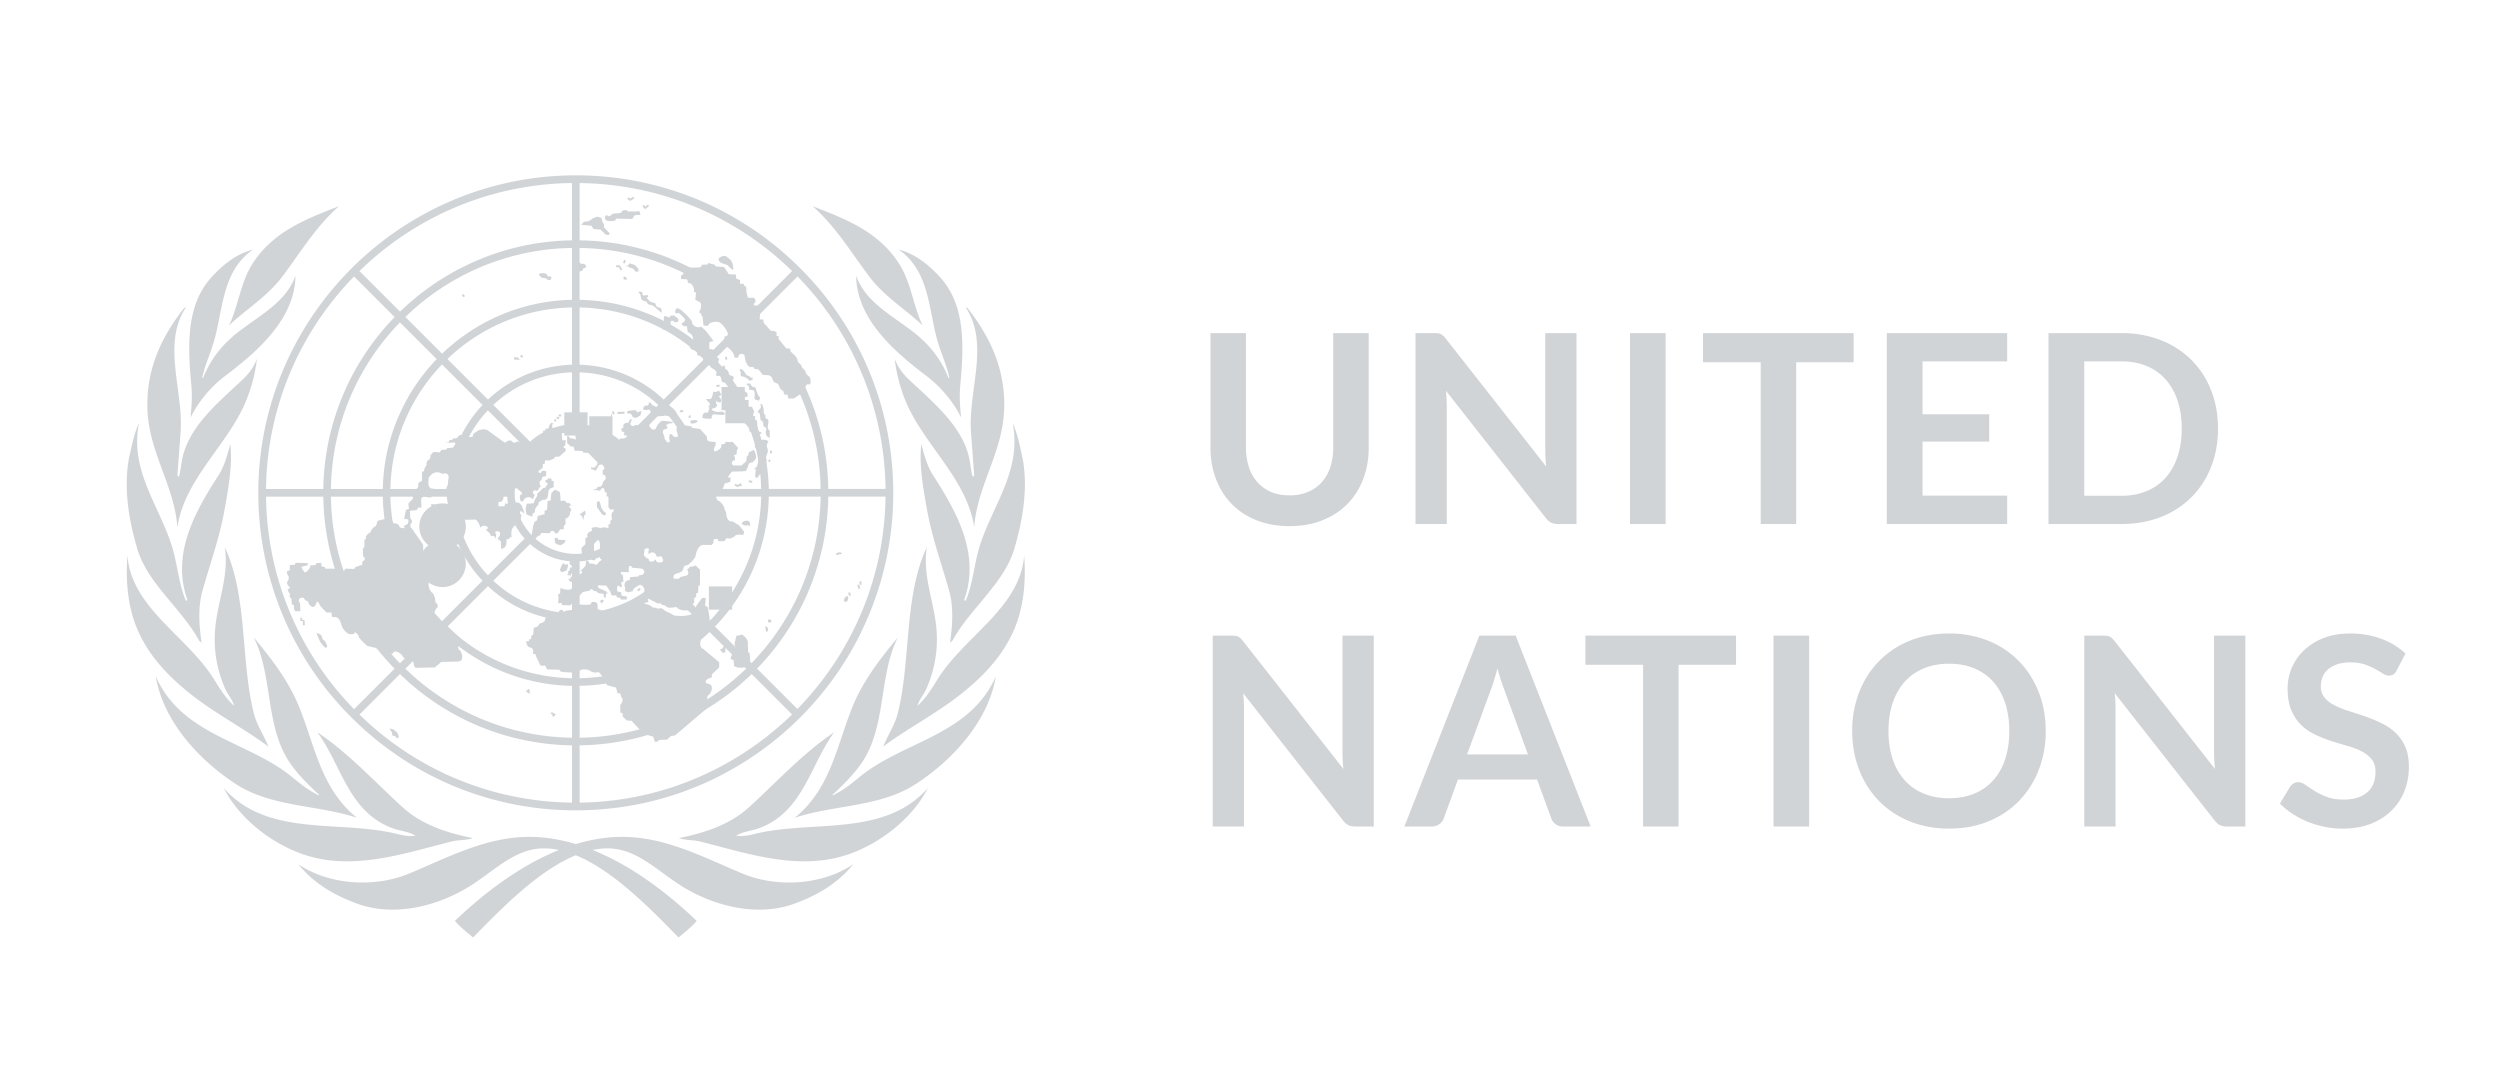 <svg xmlns="http://www.w3.org/2000/svg" width="120" height="52" fill="none" viewBox="0 0 120 52">
    <path fill="#D1D4D7" d="M61.897 25.254c.587 0 1.116-.094 1.584-.282.47-.188.869-.45 1.198-.786.33-.336.582-.735.757-1.198.176-.462.263-.966.263-1.511v-5.488h-1.704v5.488c0 .35-.048.667-.143.95a2.02 2.02 0 0 1-.412.723c-.18.198-.399.353-.659.463-.26.11-.554.164-.884.164-.33 0-.624-.055-.884-.165a1.794 1.794 0 0 1-.655-.465 2.08 2.08 0 0 1-.41-.726 2.976 2.976 0 0 1-.142-.95v-5.482h-1.704v5.488c0 .545.087 1.049.263 1.511.175.463.426.862.754 1.198.327.336.725.598 1.194.786.469.188.997.282 1.584.282zm7.548-.102v-5.627a7.766 7.766 0 0 0-.038-.766l4.79 6.102c.085.11.171.186.26.228.089.042.2.063.336.063h.88V15.99h-1.501v5.57c0 .123.003.255.01.396.006.142.017.287.034.435l-4.81-6.128a1.317 1.317 0 0 0-.126-.143.457.457 0 0 0-.118-.082.444.444 0 0 0-.136-.038 1.564 1.564 0 0 0-.19-.01h-.893v9.163h1.502zm10.506 0V15.99H78.24v9.163h1.711zm6.267 0V17.39h2.757v-1.4h-7.23v1.4h2.768v7.762h1.705zm10.126 0V23.79h-4.061v-2.592h3.2v-1.312h-3.2v-2.54h4.061v-1.357h-5.779v9.163h5.78zm5.482 0c.693 0 1.324-.112 1.894-.335a4.214 4.214 0 0 0 1.464-.945 4.23 4.23 0 0 0 .944-1.45 4.953 4.953 0 0 0 .336-1.851c0-.672-.112-1.289-.336-1.85a4.197 4.197 0 0 0-.944-1.448 4.274 4.274 0 0 0-1.464-.945 5.096 5.096 0 0 0-1.894-.339h-3.498v9.163h3.498zm0-1.356h-1.781v-6.45h1.781c.448 0 .85.073 1.207.221.357.148.66.36.909.637s.442.615.577 1.014c.135.4.203.85.203 1.353 0 .502-.068.953-.203 1.353-.135.399-.328.737-.577 1.014a2.483 2.483 0 0 1-.909.637 3.128 3.128 0 0 1-1.207.221zM59.711 39.672v-5.627a7.766 7.766 0 0 0-.038-.767l4.79 6.102c.085.11.172.186.26.229.09.042.201.063.336.063h.881v-9.163h-1.502v5.57c0 .123.004.255.01.396.006.142.018.286.035.434l-4.81-6.128a1.328 1.328 0 0 0-.127-.142.458.458 0 0 0-.117-.082.444.444 0 0 0-.136-.038 1.564 1.564 0 0 0-.19-.01h-.894v9.163h1.502zm9.024 0a.6.6 0 0 0 .564-.386l.684-1.87h3.796l.684 1.87a.576.576 0 0 0 .57.386h1.319l-3.6-9.163H71.01l-3.6 9.163h1.325zm4.607-3.46H70.42l1.116-3.035c.055-.14.11-.302.168-.488.057-.186.115-.387.174-.602a11.773 11.773 0 0 0 .348 1.077l1.116 3.048zm7.23 3.46v-7.763h2.757v-1.4h-7.23v1.4h2.768v7.763h1.705zm6.267 0v-9.163h-1.71v9.163h1.71zm6.717.101c.693 0 1.325-.117 1.895-.351a4.276 4.276 0 0 0 1.464-.98c.405-.418.72-.913.944-1.485a5.079 5.079 0 0 0 .336-1.867c0-.671-.112-1.293-.336-1.866a4.386 4.386 0 0 0-.944-1.482 4.338 4.338 0 0 0-1.464-.98 4.9 4.9 0 0 0-1.895-.354c-.693 0-1.325.117-1.898.351a4.302 4.302 0 0 0-1.47.98 4.397 4.397 0 0 0-.947 1.485 5.079 5.079 0 0 0-.336 1.867c0 .671.112 1.293.336 1.866.224.572.54 1.067.947 1.486.408.418.898.744 1.47.979a4.961 4.961 0 0 0 1.898.351zm0-1.457c-.448 0-.851-.074-1.21-.222a2.508 2.508 0 0 1-.916-.637 2.84 2.84 0 0 1-.58-1.014c-.135-.399-.202-.85-.202-1.352 0-.503.067-.954.202-1.353.136-.4.329-.739.58-1.017.251-.28.557-.493.916-.64.359-.148.762-.222 1.21-.222.448 0 .85.074 1.207.221.357.148.66.362.91.64.249.28.44.618.573 1.018.133.399.2.85.2 1.352 0 .503-.067.954-.2 1.353a2.83 2.83 0 0 1-.573 1.014c-.25.277-.553.49-.91.637-.357.148-.759.222-1.207.222zm7.991 1.356v-5.627a7.93 7.93 0 0 0-.038-.767l4.791 6.102c.084.11.171.186.259.229a.784.784 0 0 0 .336.063h.881v-9.163h-1.502v5.57a8.02 8.02 0 0 0 .045.83l-4.81-6.128a1.383 1.383 0 0 0-.127-.142.458.458 0 0 0-.117-.082.448.448 0 0 0-.136-.038 1.565 1.565 0 0 0-.19-.01h-.894v9.163h1.502zm10.899.101c.507 0 .957-.077 1.35-.23.393-.155.726-.366.998-.635.273-.268.48-.583.621-.944.142-.361.212-.749.212-1.163 0-.38-.06-.703-.18-.97a2.072 2.072 0 0 0-.479-.674 2.672 2.672 0 0 0-.678-.456 7.448 7.448 0 0 0-.776-.317 34.17 34.17 0 0 0-.776-.257 4.397 4.397 0 0 1-.678-.272 1.513 1.513 0 0 1-.479-.368.812.812 0 0 1-.18-.538c0-.17.029-.325.088-.466a.954.954 0 0 1 .27-.364c.12-.102.268-.181.443-.238.176-.057.382-.086.618-.086.262 0 .489.033.681.099.193.065.361.138.504.218.144.08.268.153.374.219a.558.558 0 0 0 .285.098.406.406 0 0 0 .219-.057.467.467 0 0 0 .161-.197l.419-.804a3.378 3.378 0 0 0-1.166-.71 4.281 4.281 0 0 0-1.496-.253c-.477 0-.902.073-1.274.221a2.89 2.89 0 0 0-.941.59 2.52 2.52 0 0 0-.782 1.818c0 .419.06.77.18 1.055.121.286.28.523.479.713.198.19.424.345.678.463.253.118.511.22.773.304.262.085.52.163.773.235.254.071.48.159.678.262.199.104.358.232.479.384.12.152.18.348.18.59 0 .43-.133.76-.399.991-.266.23-.642.345-1.128.345-.317 0-.588-.043-.814-.13a3.344 3.344 0 0 1-.59-.288 11.185 11.185 0 0 1-.434-.288.602.602 0 0 0-.342-.13c-.08 0-.153.02-.219.06a.627.627 0 0 0-.167.149l-.495.817c.178.182.379.347.605.495.226.148.469.274.729.38.26.105.531.187.814.244.284.057.571.085.862.085zM33.443 44.204c-.25.285-.572.55-.876.796-1.963-2.03-4.268-4.278-6.459-4.278-1.358 0-2.337 1.034-3.478 1.764-1.584 1.012-3.757 1.582-5.619.84-1.001-.381-1.972-.941-2.697-1.851 1.466 1.01 3.66 1.146 5.315.46 1.828-.759 3.69-1.766 5.774-1.766 3.072 0 5.992 2.078 8.04 4.035zm-22.706-6.382c2.034 2.316 5.351 1.57 8.067 2.149.378.08.733.206 1.138.144-.322-.205-.75-.228-1.123-.369-2.107-.793-2.435-3.048-3.588-4.6 1.472.98 2.692 2.32 4.07 3.58.958.876 2.152 1.25 3.39 1.503-.297.109-.686.083-1.007.162-2.225.552-4.69 1.423-7.058.642-1.527-.504-3.117-1.698-3.889-3.21zm-3.26-5.359c1.268 2.873 4.456 3.098 6.575 4.86.404.335.803.643 1.246.85l.023-.023c-.49-.443-1.019-.97-1.398-1.52-1.211-1.76-.808-4.166-1.742-6.033.849 1.016 1.645 2.063 2.133 3.226.787 1.872 1.054 4.008 2.817 5.43-1.908-.63-4.11-.504-5.829-1.63-1.807-1.183-3.481-3.05-3.825-5.16zm-1.36-5.811c.184 2.53 2.878 3.883 4.163 5.963.275.444.557.903.955 1.262-.062-.27-.283-.509-.405-.773a5.804 5.804 0 0 1-.496-2.988c.125-1.292.664-2.492.457-3.851 1.107 2.39.75 5.378 1.39 7.962.142.572.49 1.072.704 1.614-1.088-.828-2.513-1.563-3.708-2.504-1.155-.91-2.157-1.977-2.678-3.366-.376-1-.473-2.194-.381-3.32zm.076-4.663c.13-.565.23-1.15.475-1.668-.465 2.388 1.123 4.112 1.665 6.178.205.778.275 1.605.59 2.331.029.016.054-.014.072-.038-.783-2.198.365-4.23 1.484-5.962.294-.456.436-.986.573-1.522.121.995-.09 2.147-.275 3.174-.236 1.322-.688 2.56-1.047 3.836-.237.797-.175 1.696-.053 2.531l-.114-.09c-.833-1.539-2.477-2.74-2.974-4.419-.396-1.341-.67-2.891-.396-4.351zm.879-2.568c0-1.807.703-3.28 1.758-4.626.03-.015.053-.046.092-.039-1.161 1.767-.104 3.998-.253 6.002l-.154 2.057c.023.015.023.076.077.053.069-.23.09-.473.13-.71.28-1.658 1.735-2.813 2.97-3.983.292-.277.506-.605.644-.957a7.675 7.675 0 0 1-.704 2.424c-.95 1.924-2.786 3.477-3.117 5.664-.16-2.096-1.443-3.654-1.443-5.885zm3.061-6.094c.585-.648 1.24-1.152 2.019-1.352-1.514 1.04-1.432 2.9-1.895 4.456-.17.568-.418 1.101-.55 1.689l.038.03a4.995 4.995 0 0 1 1.246-1.834c1.065-1.004 2.665-1.612 3.192-3.081-.024 2.041-1.764 3.593-3.354 4.794a5.79 5.79 0 0 0-1.688 2.02c.062-.565.09-1.034.04-1.585-.164-1.783-.27-3.782.953-5.137zm6.143-3.432c-1.123.985-1.872 2.254-2.735 3.394-.718.949-1.703 1.536-2.55 2.332.458-.948.542-2.035 1.123-2.953.992-1.568 2.633-2.177 4.162-2.773z"/>
    <path fill="#D1D4D7" d="M21.834 44.204c.25.285.571.55.875.796 1.964-2.03 4.269-4.278 6.46-4.278 1.358 0 2.337 1.034 3.478 1.764 1.584 1.012 3.757 1.582 5.619.84 1.001-.381 1.971-.941 2.697-1.851-1.466 1.01-3.66 1.146-5.315.46-1.829-.759-3.69-1.766-5.774-1.766-3.072 0-5.992 2.078-8.04 4.035zm22.706-6.382c-2.034 2.316-5.352 1.57-8.067 2.149-.378.08-.733.206-1.139.144.323-.205.751-.228 1.124-.369 2.107-.793 2.435-3.048 3.588-4.6-1.472.98-2.693 2.32-4.07 3.58-.958.876-2.152 1.25-3.39 1.503.297.109.686.083 1.007.162 2.224.552 4.69 1.423 7.058.642 1.527-.504 3.117-1.698 3.889-3.21zm3.26-5.359c-1.269 2.873-4.456 3.098-6.576 4.86-.403.335-.802.643-1.245.85l-.023-.023c.49-.443 1.018-.97 1.397-1.52 1.212-1.76.809-4.166 1.743-6.033-.849 1.016-1.645 2.063-2.133 3.226-.787 1.872-1.054 4.008-2.818 5.43 1.91-.63 4.111-.504 5.83-1.63 1.806-1.183 3.48-3.05 3.825-5.16zm1.36-5.811c-.184 2.53-2.879 3.883-4.163 5.963-.275.444-.557.903-.956 1.262.063-.27.284-.509.406-.773a5.804 5.804 0 0 0 .496-2.988c-.125-1.292-.664-2.492-.457-3.851-1.108 2.39-.75 5.378-1.39 7.962-.142.572-.49 1.072-.705 1.614 1.088-.828 2.514-1.563 3.709-2.504 1.154-.91 2.157-1.977 2.678-3.366.376-1 .473-2.194.381-3.32zm-.076-4.663c-.13-.565-.23-1.15-.475-1.668.465 2.388-1.123 4.112-1.666 6.178-.204.778-.274 1.605-.588 2.331-.03.016-.055-.014-.073-.038.783-2.198-.366-4.23-1.484-5.962-.295-.456-.436-.986-.574-1.522-.12.995.091 2.147.275 3.174.237 1.322.69 2.56 1.048 3.836.237.797.174 1.696.053 2.531l.114-.09c.833-1.539 2.477-2.74 2.973-4.419.397-1.341.672-2.891.397-4.351zm-.879-2.568c0-1.807-.703-3.28-1.758-4.626-.031-.015-.053-.046-.092-.039 1.161 1.767.104 3.998.253 6.002l.153 2.057c-.022.015-.022.076-.076.053-.069-.23-.09-.473-.13-.71-.28-1.658-1.736-2.813-2.97-3.983a2.637 2.637 0 0 1-.644-.957c.103.826.333 1.673.704 2.424.95 1.924 2.786 3.477 3.116 5.664.16-2.096 1.444-3.654 1.444-5.885zm-3.062-6.094c-.584-.648-1.239-1.152-2.018-1.352 1.514 1.04 1.431 2.9 1.895 4.456.17.568.418 1.101.55 1.689l-.038.03a4.996 4.996 0 0 0-1.246-1.834c-1.065-1.004-2.665-1.612-3.192-3.081.024 2.041 1.764 3.593 3.354 4.794.712.538 1.318 1.261 1.688 2.02-.062-.565-.09-1.034-.04-1.585.164-1.783.27-3.782-.953-5.137zm-6.142-3.432c1.123.985 1.872 2.254 2.735 3.394.718.949 1.702 1.536 2.55 2.332-.458-.948-.542-2.035-1.123-2.953-.993-1.568-2.633-2.177-4.162-2.773zM41.356 30.3l-.331-.18a14.932 14.932 0 0 1-2.75 3.912l-1.937-1.938a12.125 12.125 0 0 0 2.279-3.29l-.33-.18a11.795 11.795 0 0 1-2.213 3.206l-1.755-1.755a9.255 9.255 0 0 0 1.783-2.644l-.328-.179a8.928 8.928 0 0 1-1.718 2.56l-1.94-1.94a6.13 6.13 0 0 0 1.24-1.942l-.329-.178a5.797 5.797 0 0 1-1.173 1.859l-1.76-1.761c.501-.56.792-1.262.833-2.013h2.493a5.747 5.747 0 0 1-.392 1.915l.327.178c.263-.66.41-1.365.432-2.093h2.748a8.843 8.843 0 0 1-.76 3.415l.327.179c.5-1.12.776-2.335.8-3.594h2.488a11.678 11.678 0 0 1-1.104 4.787l.33.18a12.072 12.072 0 0 0 1.141-4.967h2.748a14.776 14.776 0 0 1-1.48 6.283l.331.18a15.179 15.179 0 0 0 1.521-6.646 15.21 15.21 0 0 0-1.106-5.716l-.34.147a14.84 14.84 0 0 1 1.075 5.385h-2.748a12.1 12.1 0 0 0-.854-4.3l-.338.146c.518 1.307.802 2.708.824 4.154h-2.488a9.251 9.251 0 0 0-.624-3.171l-.338.145c.37.955.574 1.975.595 3.026h-2.748a6.145 6.145 0 0 0-.372-1.94l-.338.144c.207.57.324 1.174.343 1.796h-2.493a3.267 3.267 0 0 0-.833-2.013l1.762-1.762a5.748 5.748 0 0 1 1.22 1.98l.339-.145a6.124 6.124 0 0 0-1.3-2.095l1.944-1.943a8.855 8.855 0 0 1 1.881 2.952l.338-.145a9.229 9.229 0 0 0-1.96-3.067l1.76-1.76a11.713 11.713 0 0 1 2.488 3.844l.338-.145a12.087 12.087 0 0 0-2.566-3.958l1.943-1.943a14.825 14.825 0 0 1 3.15 4.815l.34-.146a15.203 15.203 0 0 0-3.358-5.061 15.203 15.203 0 0 0-5.082-3.366l-.135.345a14.83 14.83 0 0 1 4.825 3.154l-1.943 1.943a12.1 12.1 0 0 0-3.886-2.536l-.134.342a11.723 11.723 0 0 1 3.76 2.456l-1.759 1.76a9.24 9.24 0 0 0-2.91-1.9l-.135.342a8.875 8.875 0 0 1 2.786 1.817l-1.943 1.943a6.139 6.139 0 0 0-1.847-1.201l-.134.342c.629.264 1.21.64 1.721 1.119l-1.763 1.763a3.267 3.267 0 0 0-2.012-.834v-2.493c.716.023 1.41.175 2.054.445l.134-.342a6.137 6.137 0 0 0-2.189-.47v-2.748a8.875 8.875 0 0 1 3.193.66l.135-.342a9.242 9.242 0 0 0-3.328-.685v-2.49c1.476.023 2.906.318 4.237.857l.134-.342a12.093 12.093 0 0 0-4.37-.881V8.787c1.87.023 3.686.392 5.374 1.072l.136-.345a15.215 15.215 0 0 0-5.694-1.098c-2.45 0-4.765.585-6.818 1.616l.168.32a14.795 14.795 0 0 1 6.466-1.565v2.749c-1.861.027-3.62.48-5.189 1.258l.167.32a11.693 11.693 0 0 1 5.022-1.212v2.489a9.205 9.205 0 0 0-3.866.932l.168.321a8.857 8.857 0 0 1 3.698-.886v2.748a6.115 6.115 0 0 0-2.422.577l.169.323a5.757 5.757 0 0 1 2.253-.533v2.493c-.386.021-.755.11-1.095.253l.168.322a2.924 2.924 0 0 1 1.111-.217c.783 0 1.519.305 2.073.858.553.554.858 1.29.858 2.073a2.935 2.935 0 0 1-2.931 2.932c-.783 0-1.52-.305-2.073-.859a2.913 2.913 0 0 1-.859-2.073c0-.783.305-1.52.859-2.073.28-.28.607-.495.962-.64l-.168-.323c-.338.143-.647.34-.917.581l-1.763-1.763a5.774 5.774 0 0 1 1.522-1.032l-.17-.322c-.594.28-1.137.65-1.61 1.096l-1.945-1.945a8.903 8.903 0 0 1 2.28-1.59l-.168-.321a9.309 9.309 0 0 0-2.368 1.654l-1.763-1.762a11.754 11.754 0 0 1 2.975-2.101l-.167-.32a12.178 12.178 0 0 0-3.064 2.165l-1.947-1.947a14.885 14.885 0 0 1 3.733-2.66l-.167-.32a15.338 15.338 0 0 0-6.854 6.9l.32.172a14.885 14.885 0 0 1 2.709-3.832l1.947 1.947a12.162 12.162 0 0 0-2.232 3.195l.318.172a11.76 11.76 0 0 1 2.17-3.111l1.762 1.762a9.299 9.299 0 0 0-1.734 2.537l.319.172a8.881 8.881 0 0 1 1.672-2.452l1.945 1.945a6.169 6.169 0 0 0-1.19 1.819l.321.174a5.766 5.766 0 0 1 1.126-1.736l1.764 1.764a3.282 3.282 0 0 0-.835 2.011h-2.493c.022-.71.172-1.4.438-2.04l-.321-.173c-.29.683-.46 1.43-.484 2.213H18.74a8.856 8.856 0 0 1 .805-3.525l-.319-.172a9.204 9.204 0 0 0-.852 3.697h-2.49c.027-1.718.421-3.376 1.144-4.885l-.318-.172a12.042 12.042 0 0 0-1.192 5.057H12.77a14.794 14.794 0 0 1 1.515-6.367l-.319-.172a15.145 15.145 0 0 0-1.568 6.723c0 1.476.211 2.918.614 4.295l.36-.09a14.917 14.917 0 0 1-.602-4.021h2.748c.017 1.15.194 2.276.52 3.35l.356-.09a11.78 11.78 0 0 1-.51-3.26h2.49c.017.912.168 1.803.439 2.65l.357-.09a8.91 8.91 0 0 1-.43-2.56h2.748c.02.652.14 1.288.354 1.887l.357-.09a5.788 5.788 0 0 1-.344-1.797h2.493c.041.75.332 1.453.834 2.013l-1.763 1.762a5.762 5.762 0 0 1-1.22-1.978l-.357.09c.282.791.726 1.521 1.317 2.148l-1.942 1.943A8.857 8.857 0 0 1 19.17 26.4l-.357.09a9.21 9.21 0 0 0 2.145 3.587l-1.76 1.76a11.687 11.687 0 0 1-2.803-4.738l-.357.09a12.054 12.054 0 0 0 2.9 4.907l-1.942 1.943a14.784 14.784 0 0 1-3.623-6.179l-.36.09a15.153 15.153 0 0 0 3.85 6.481 15.251 15.251 0 0 0 4.204 2.982l.182-.324a14.87 14.87 0 0 1-3.994-2.79l1.943-1.943c1.01.98 2.161 1.761 3.406 2.33l.182-.32a11.757 11.757 0 0 1-3.328-2.27l1.76-1.76a9.24 9.24 0 0 0 2.796 1.852l.181-.321a8.876 8.876 0 0 1-2.717-1.789l1.943-1.943a6.122 6.122 0 0 0 2.139 1.315l.184-.325a5.76 5.76 0 0 1-2.064-1.25l1.763-1.762c.56.502 1.262.793 2.013.834v2.493a5.785 5.785 0 0 1-1.712-.315l-.184.325c.602.216 1.24.337 1.896.357v2.747a8.869 8.869 0 0 1-3.26-.686l-.181.321c1.076.458 2.24.71 3.44.733v2.488a11.711 11.711 0 0 1-4.669-1.043l-.18.321a12.08 12.08 0 0 0 4.85 1.09v2.747a14.808 14.808 0 0 1-6.206-1.435l-.183.324a15.18 15.18 0 0 0 6.572 1.482c2.426 0 4.764-.566 6.867-1.63l-.173-.338a14.772 14.772 0 0 1-6.51 1.597v-2.748a12.056 12.056 0 0 0 5.253-1.283l-.171-.333a11.672 11.672 0 0 1-5.082 1.249V32.92a9.211 9.211 0 0 0 3.944-.965l-.17-.331a8.839 8.839 0 0 1-3.774.93v-2.748a6.118 6.118 0 0 0 2.516-.62l-.17-.329a5.753 5.753 0 0 1-2.346.581v-2.492a3.267 3.267 0 0 0 2.013-.834l1.76 1.76a5.814 5.814 0 0 1-1.426.985l.169.33a6.158 6.158 0 0 0 1.519-1.053l1.94 1.94a8.923 8.923 0 0 1-2.201 1.55l.17.33a9.273 9.273 0 0 0 2.293-1.617l1.756 1.755a11.788 11.788 0 0 1-2.911 2.068l.171.333a12.122 12.122 0 0 0 3.004-2.137l1.938 1.938a14.932 14.932 0 0 1-3.685 2.633l.173.337a15.271 15.271 0 0 0 3.91-2.832 15.253 15.253 0 0 0 2.942-4.129l-.002-.003z"/>
    <path fill="#D1D4D7" d="M28.526 20.127l-.106.004.005.11.107-.005-.006-.109z"/>
    <path fill="#D1D4D7" d="M29.4 19.98h-1.117v1.116H29.4V19.98zM28.063 19.95l.107.017.013-.096-.107-.015-.014.094zM27.973 19.916l-.108-.015.013-.093.108.015-.013.093z"/>
    <path fill="#D1D4D7" d="M28.203 19.792h-1.117v1.117h1.117v-1.117zM26.816 19.982l.108.015.013-.095-.108-.016-.013.096zM26.828 20.12l-.123-.03.022-.091.124.03-.023.091zM26.61 20.235l-.016-.093.091-.015.016.094-.092.014zM14.541 29.807v.203h.093l-.016-.234-.123-.047v-.078h-.077v.156h.123zM15.188 30.37l.23.108.077.218.108.079.108.234-.062.109-.169-.156-.123-.172-.062-.14-.107-.28zM19.075 35.175l.078.203-.108.062-.062-.093-.153-.047-.015-.14-.124-.188.185.031.2.172z"/>
    <path fill="#D1D4D7" d="M27.162 21.134h-.169l-.03-.344.091-.062v-.172h-.538l-.015-.171.077-.047-.123-.047-.092.125-.03.14-.155.031v.078h-.107v.203l-.43.359-.861-.031c-.062.14-.216-.016-.216-.016-.03-.093-.245 0-.245 0 0 .172-.293-.078-.293-.078l-.538-.39c-.307-.28-.768.078-.784.156.016.219-.353.047-.353.047s-.307-.094-.354.031c-.046.125-.246.094-.246.094l-.03.062-.154.032-.03.093-.185.031.46-.015c.124-.016-.046.265-.122.25l-.215.015-.077.078h-.2l-.092.125-.292-.016s-.17.14-.154.187c.015.047-.03.188-.077.188-.046 0-.138.14-.108.187.031.047-.092.203-.092.203l-.03.156-.093.03v.422l-.184.125v.187l-.277.297.03.249-.23.25.031.25-.138.046-.03.11-.062.327.153.016c.077-.032.062.202 0 .233-.061.032-.23.094-.138.156.092.063-.246.047-.246-.046 0-.094-.185-.172-.23-.14-.047.03-.124-.141-.124-.141-.169-.172-.691.015-.691.015l-.077.25c-.17.031-.277.312-.277.312-.138.047-.246.218-.2.265.046.047-.077.063-.077.063v.343l-.076.11.015.373c.092 0 .077.172.077.172-.154.016-.123.219-.123.219l-.323.109-.062.093-.4-.015-.107.109-.108-.11h-.768l-.03-.077-.154-.032-.016-.171-.23.015-.046.094-.247.016c.016.156-.246.39-.276.328-.031-.063-.2-.235-.123-.266.077-.031.277-.063.277-.063v-.109l-.57-.015-.06.094-.231.015v.25l-.108.031c-.077.047.015.218.015.218.108.11-.015.281-.015.281-.092.094.077.265.077.265.123.031-.077.125-.077.125.03.156.123.203.123.203-.092.156.062.234.062.234l.015.265.107.063v.17l.062.11h.246l-.016-.39c-.215-.25.185-.312.2-.218.016.093.185.14.185.14.03.234.292.374.369.14.077-.234.138-.093.184.016.046.11.338.375.338.375h.231l.03.218c.262-.015.339.016.446.374.108.36.4.453.4.453l.215-.016c0-.187.216.032.216.125 0 .094.415.453.415.453l.415.093.384.312.292-.03h.123c.077-.266.446.014.477.108.03.094.276.25.307.172.03-.078.2-.031.23.202.031.235.139.188.139.188l.876-.016.308-.265.784-.016c.4-.015.153-.561.077-.561-.139-.11.046-.562.046-.562l-1.123-1.045c-.26 0-.03-.375-.03-.375.2-.125-.047-.327-.047-.327.031-.188-.107-.406-.107-.406-.277-.187-.2-.546-.2-.546v-.25c-.23-.218.092-.25.092-.25.108-.186-.077-.327-.077-.327l-.015-.203-.246-.03-.03-.734-.554-.796c-.108-.031-.03-.218-.03-.218.138-.078-.032-.265-.032-.265l-.015-.343.323-.032.077-.124h.153l-.015-.406c.077-.203.261-.094.261-.094l.215.016.123-.234.031-.188-.169-.015c-.184-.11-.092-.515-.092-.515.292-.437.63-.187.63-.187l.215-.016c.323.219.03.624.03.624-.06.094-.03.39-.03.39l.077.5-.2.171c-.169.094-.169.312.016.36.123.015.076.311-.108.108-.277 0 .154.25.03.187.278.14.216-.125.216-.125l.37-.296c.138-.11.384.234.384.281 0 .047.614.015.614.015.17.11.23.39.23.39.17-.218.524-.015.262.11.246.156.246.296.246.296.2-.062.2.094.2.14 0 .047.061-.233.061-.233-.23-.172.308-.235.154.078l-.092.14.154.125.015.359c.338-.032.246-.453.246-.453l.154-.03c0-.141.107-.063.107-.063-.107-.531.246-.624.246-.624.2-.047.215-.469.215-.469-.138-.062-.061-.28.093-.093.153.187-.093-.375-.093-.375l-.122-.109-.17-.015-.015-.172h-.276l-.047.219-.107.03-.031-.062-.046.172h-.277l-.015-.187.169-.047.061-.094.046-.25h.2l.262-.077c.015-.265.153-.203.153-.203l.093.078.138.11.015.093-.092.046-.015.125.046.172h.123c.046-.25.369-.25.461-.094l.092-.218c-.215-.11-.004-.281.058-.203.061.078.204-.203.204-.203s.107.14 0-.047c-.108-.187.076-.28.076-.28-.03-.188.2-.156.2-.156l.016-.25-.216-.016c-.046.219-.23.032-.138-.015.093-.047.184-.14.184-.14v-.157l.093-.03.015-.157h.23l.2-.093.047-.079.215-.015.307-.28-.03-.126c-.185 0 0-.14 0-.14l.03-.234z"/>
    <path fill="#D1D4D7" d="M20.967 24.223l-.276-.032.015.11h.077c.123.218.015.748.015.748s-.184.016-.215-.078c-.03-.093-.108.203-.046.25.061.047.277 0 .292.172.015.171.138-.11.138-.11v-1.06z"/>
    <path fill="#D1D4D7" d="M20.69 25.487v.374l.246.328.092-.219.03-.14-.107-.047.015-.233.093-.017.015-.11-.231.157-.154-.093zM21.09 26.532v-.156l-.107.015-.016.125.123.016zM20.95 27.28v-.11l-.13.016v.11l.13-.015zM21.132 26.8c.036 0 .065-.03.065-.066a.065.065 0 0 0-.065-.066.066.066 0 0 0-.066.066c0 .037.03.066.066.066z"/>
    <path fill="#D1D4D7" d="M21.24 28.18a1.117 1.117 0 1 0 0-2.235 1.117 1.117 0 0 0 0 2.234z"/>
    <path fill="#D1D4D7" d="M21.244 26.397a1.117 1.117 0 1 0 0-2.234 1.117 1.117 0 0 0 0 2.234zM26.177 23.162h.093l.015.093-.061.063-.03.078-.124.031-.277.266-.015.124-.077.11-.092.233-.323.016-.061.28.045.235.277.11.031-.157.092-.047.016-.156.06-.11.094-.108.03-.125.154-.093.184-.032.077-.093.031-.187.011-.14.066-.095.184-.078v-.296h-.092l-.015-.11-.17-.015-.03.078h-.077l-.016.125zM26.901 24.035v-.218l-.03-.203-.231-.11-.17.157-.03.218v.14l-.154.032-.03.421-.124.047.016.156-.17.047-.168.047-.031.202-.123.078-.062.188-.076.452s.138.265.215.14c.077-.124.2-.14.2-.14l.046-.11.415.016c.03-.171.23-.109.23-.03 0 .077.154.015.154.015l.108-.172h.169l.015-.187.077-.047v-.28c.246-.079.215-.313.215-.313l.062-.078-.031-.109c-.123-.047-.062-.156.015-.125s-.107-.14-.107-.14c-.092.078-.17-.094-.17-.094h-.23zM27.146 25.923c-.016.187-.246.25-.246.25l-.17-.048-.091-.078-.016-.218.138-.015.031.093.354.016zM27.978 24.925c.033.136.03-.219.092-.203.061.016.015-.218.015-.218l-.276.202c.138.016.153.157.169.22zM28.79 24.113c.062.14.047.343.277.5.078.052-.046.155-.123.108-.077-.046-.292-.39-.292-.39v-.203c.046-.124.112-.076.139-.015zM28.791 28.856l.046.046.045.078.108-.171-.092-.032-.107.079zM30.63 28.38l.124-.078-.05-.078-.122.077.049.08zM35.078 31.633l.139.062.015.265c.185.188.784.031.784-.015 0-.047-.03-.578-.03-.578l-.078-.078-.015-.39c.061-.203-.292-.5-.323-.436-.03.062-.23.015-.23.078 0 .062-.123.374-.062.483.062.11-.046.11-.061.218-.016.11-.17.297-.139.39zM34.739 31.01c-.03.118-.138.187-.2.14-.062-.047.077.078.108.14.03.063.122.063.153 0 .03-.063.016-.202.047-.265.03-.062-.093-.078-.108-.015zM35.142 28.148h-1.117v1.116h1.117v-1.116zM35.615 25.144c-.067-.091.308-.25.37-.063.06.187 0 .156-.062.14-.062-.015-.215.047-.308-.077zM35.948 23.054l-.016.092.168.03.017-.091-.17-.031zM35.516 23.322l.012.028.085-.034-.03-.078-.02-.05-.046.026-.115.065-.1-.063-.048.078.123.078.023.015.023-.013.093-.052zM36.092 19.526h-.231s.077.032-.138-.171c-.216-.203-.354.047-.354.047l-.246.03v.25L35 19.73l.016.156.169-.015s0 .187.046.109.43.015.4.203c-.013.077.384.28.338.53.2.031.154.234.154.234l.26.031.078-.156.076.016v-.094l-.169-.046-.03-.5-.108-.078.03-.125-.122-.046.061-.203-.107-.219zM36.77 21.118l-.124-.015-.277.046-.153.297s.076.046.138.156c.061.109.092.748-.092.858-.185.11.015.046.015.046l-.03.344c.045.156.122.078.168 0 .047-.078.093-.094.154-.172.062-.078.154-.218.17-.328.015-.109.092-.28.045-.327-.046-.047.047-.265.047-.265s.061-.125 0-.25c-.062-.125.015-.265.061-.328l-.123-.062zM36.955 21.755l.016-.125.092.012-.016.124-.092-.011zM36.95 22.186l-.083-.041.046-.094.083.041-.047.094zM36.815 20.948l-.062-.14s0-.125.031-.188c.03-.063-.062-.125-.108-.14-.046-.016-.03-.14-.046-.203-.015-.063-.122-.11-.122-.11s-.031-.234-.031-.28c0-.047-.139-.11-.093-.156.047-.047.077-.11.124-.14.046-.032-.047-.25.03-.204.077.047.077.125.108.188.03.062-.016.28.061.327.077.047-.015.203.108.203s.046.296.046.296-.03.219.046.235c.077.015.03.39.03.39l-.122-.078zM35.816 18.419c.046.062.139.109.139.172 0 .062-.031.109.061.124.092.016.154-.015.185.063.03.078.03.203.015.265s.015.156.092.156.093.016.093.062c0 .047.092-.171.092-.171a.653.653 0 0 1-.139-.203s-.076-.219-.076-.25c0-.03-.108-.062-.154-.078-.046-.015-.123-.156-.123-.156l-.185.016zM35.971 18.28a.436.436 0 0 0-.154-.14c-.06-.032-.107-.063-.169-.063a.1.1 0 0 1-.092-.14c.03-.079-.046-.11-.046-.172 0-.063.046-.063.123-.016s.061.063.123.14c.061.079.092.157.153.141.062-.016.108.14.17.094.061-.047.046.109.046.109l-.154.047zM34.172 20.042c.085.086-.461.062-.461 0s.046-.28.184-.234c.139.047.154-.28.154-.28s-.123.015-.015-.048c.107-.062 0-.156-.047-.202-.046-.047-.092-.125-.092-.125h.216c.092-.063.122-.36.122-.36.185.063.277-.062.277-.062s.031.094.093.172c.061.078-.154.11-.078.156.078.047.108.187.078.234-.031.047-.2.016-.2-.047 0-.062-.062.078 0 .156.06.078-.077.188-.108.188s-.23.03-.062.124c.17.094.354.047.354.047s.138-.015.184.063c.047.078-.015.093-.092.093-.076 0-.446-.031-.446-.031s-.107.11-.061.156zM33.189 20.183c.077-.016.26-.032.292.015.03.047-.108.11-.108.11l-.184.03c-.062-.078-.077-.14 0-.155zM35.172 18.873c.123-.063.384-.063.369-.156-.015-.094.153-.125.153-.125l.046.187.139.093.015.172s.046-.031-.123.016c-.169.047-.061.125-.061.125l-.37.015-.045-.156-.123-.171zM34.57 18.03c.094 0-.03.358.216.327.246-.031.016.11.2.125.184.016.138-.14.2-.25.062-.109.03-.171-.077-.203-.108-.03-.108-.03-.138-.156a.225.225 0 0 0-.154-.156l-.046-.187-.2.125-.2.265c0 .203.108.11.2.11zM34.978 19.349l.047-.094.083.041-.046.094-.084-.041z"/>
    <path fill="#D1D4D7" d="M35.933 19.2h-1.117v1.116h1.117V19.2zM34.895 17.121l.015.14-.092.01-.015-.14.092-.01z"/>
    <path fill="#D1D4D7" d="M35.75 18.575h-1.117v1.117h1.117v-1.117zM34.39 18.573l-.008-.093.153-.015.01.093-.154.015zM33.123 20.073l-.085-.036.047-.109.084.036-.046.11zM32.64 19.79l-.008-.093.154-.015.009.093-.154.015zM29.972 19.76l-.337.017.004.095.338-.015-.005-.096zM29.408 19.896l-.03-.14.09-.02.03.14-.09.02zM29.344 19.993l-.03-.089.047-.015.029.089-.046.015zM30.113 19.73l-.015.11.169.015s.076.063.076.11c0 .046.108.093.17.093.061 0 .23-.125.23-.125s.077-.218.016-.203c-.062.016-.185.11-.2.016-.016-.094-.2-.047-.2-.047l-.246.032zM30.88 19.559c0 .046-.03.109.061.124.093.016.262-.062.277.032.016.093.016.156.139.203.122.046.2.062.292.062.092 0 .292-.031.292-.031s.217.034.261.078c.169.171.277.218.323.14.046-.078-.016-.25-.03-.312-.016-.062-.232-.359-.308-.296-.077.062-.093 0-.231.046-.138.047-.43.016-.446-.046-.015-.063-.23-.094-.23-.156 0-.063-.154-.14-.139-.047.016.093-.107.14-.138.11-.03-.032-.123.093-.123.093zM34.418 17.56l.108-.342c-.154-.032-.123-.203-.123-.203-.015-.14-.23-.297-.307-.25-.077.047-.047-.328-.047-.328s.139-.093.2-.046c.062.046-.522-.78-.645-.702-.123.078-.4-.078-.384-.219.015-.14-.554-.608-.554-.608s-.184-.125-.215-.031c-.03.093-.092.156 0 .202.092.047.077-.078.184.032.108.109.308.25.231.343-.077.094-.17.125-.17.125l.109.125h.169l.03.265s.185.093.23.202c.047.11.047.172 0 .235-.045.062-.137.171-.122.28.015.11.138.156.138.156l.123.016.093.047v.203c.122-.032.322.14.307.25-.015.108.03.046.184.155.154.11.108.125.216.203.107.078.2.031.245-.11z"/>
    <path fill="#D1D4D7" d="M31.88 15.44c-.015-.063-.046-.281.047-.265.092.015.03 0 .138.046.107.047.123-.077.123-.077h.169l.215.171-.03.14-.154.016c-.077-.125-.231-.078-.2.031.03.11-.077.312-.138.328-.062.015-.262.015-.246-.078.015-.094.076-.312.076-.312zM31.757 15.018v-.125s-.016-.124-.092-.124c-.077 0-.215-.094-.185-.156.031-.063-.261-.125-.261-.125s-.261-.25-.169-.218c.092.03.046-.11.046-.11s-.184.031-.23.016c-.047-.016-.032-.156-.032-.156s-.184-.047-.184 0 .062.047.092.14c.031.094.016.25.154.28.139.032.17.063.185.126.015.062.184.078.184.078l.123.062.37.312zM30.099 13.427l-.046-.125-.123-.03v.14l.169.015zM30.052 12.771c-.161-.122.215.094.215.094.123 0 .2.094.2.14 0 .047.169.032.169.032l.015-.11-.123-.155-.107-.078s-.17-.016-.17-.063c0-.046-.138.187-.2.14zM32.88 12.865c-.045.136-.061.327-.138.327-.077 0-.046.203-.046.203s.2 0 .261.016c.061.015.061.171.061.171.231-.015.323.297.292.375-.03.078.093.078.093.078s0 .25-.031.312c-.03.062.2.11.261.203.062.093-.03.405-.077.42-.046.016.123.063.108.141-.016.078.046 0 .061.125l.047.39.215.016c.03-.203.427-.21.492-.188.26.094.461.5.461.593 0 .094-.17.11-.17.11l.032.452c.26.078.476.452.445.515-.03.062.185.047.185.047.03-.281.292-.188.307-.094.016.094.062.296.062.296l.076.14.108.11.169-.016.046.094.2.031s.17.187.185.234c.015.047.246.031.307.047s.154.063.169.14a.724.724 0 0 0 .108.203s.184.047.2.11c.015.062.092.202.092.202l.153.125.016.14.169.016.046.187.276-.015.154-.11c.2-.108.339-.25.354-.311.015-.063.046-.297.2-.25.154.047.046-.343.046-.343s-.215-.156-.2-.235c.016-.077-.215-.233-.2-.296.016-.062-.2-.187-.184-.25.015-.062-.108-.233-.108-.233l-.23-.219-.031-.14-.185-.016-.368-.452.015-.125-.108-.016v-.171l-.107-.063-.17-.015-.338-.375-.03-.171h-.17l.031-.328c.108-.14.046-.406.046-.406s-.215.11-.322.063c-.108-.047.046-.156.046-.156v-.125l-.092-.094s-.262.032-.277-.015a5.632 5.632 0 0 1-.062-.25l-.015-.265-.107-.047-.016-.093-.169.015v-.187l-.092-.031-.093-.047-.015-.187-.338-.016-.108-.156-.123-.187-.384-.031-.092-.094-.154-.03-.107-.048-.047.078-.292.016-.015.093c-.154.078-.768.016-.784.063zM34.493 12.46c-.024-.123.308-.234.385-.14.077.094.292.11.323.578.01.167-.277-.172-.277-.172l-.23-.078c-.124-.031-.185-.11-.2-.188zM29.984 12.65l-.084-.037.062-.14.084.037-.062.14zM29.19 11.118l-.2-.203v-.171l-.062-.063-.061-.218-.2-.063-.2.078-.215.14-.23.032-.124.14.492.047.093.156.353.031.23.234c.2.063.247-.03.124-.14zM29.16 10.353c-.034-.137-.23.172-.03.234.2.063.399 0 .399 0l.046-.093.768.015c.062-.062.093-.156.093-.156s.184-.062.261-.031c.077.031.016-.218-.061-.187s-.23.015-.23.015h-.277c-.016-.109-.262-.062-.277 0-.016.063-.108.078-.108.078l-.353.032c-.031.093-.215.156-.23.093zM27.639 12.986c.236.075.322.02.338-.043.015-.062.03-.078.123-.093.092-.016-.016-.203-.108-.188-.092.016-.184-.03-.2-.109-.016-.078-.169-.28-.184-.124-.016.156-.108.156-.093.265.016.109.062.272.123.292zM25.871 13.162c-.01-.055.308-.063.354-.016.046.047.015.125.154.125.138 0 .076.094.061.14-.015.047-.169.032-.184-.015-.016-.047-.247-.063-.247-.063s-.122-.093-.138-.171zM30.941 10.012l.03.03.032-.027.154-.125-.058-.073-.122.099-.078-.08-.065.067.107.109zM30.253 9.644l.024-.015.17-.11-.05-.079-.144.094-.099-.063-.049.08.124.078.024.015zM29.702 12.831l.096.152.077-.05-.107-.17-.012-.02-.023-.002-.153-.016-.01.093.132.013zM24.67 17.093l.016.172h.23c.093 0-.076-.11-.076-.11s-.184.016-.17-.062zM24.963 17.099l.06-.072.092.077-.06.072-.092-.077zM22.164 14.18l.066-.066.093.093-.066.066-.093-.093zM26.5 34.345l.066.066.077-.077.045-.046-.058-.03-.153-.077-.041.084.096.048-.032.032zM25.29 33.216l.109.078.053-.076-.06-.044.047-.038-.058-.073-.093.078-.046.04.049.035zM36.868 30.176c-.02-.08-.11-.112-.12-.115l-.03.088a.159.159 0 0 1 .03.015l.018.081a.288.288 0 0 1-.02.027l.067.064c.05-.055.068-.109.055-.16zM37.011 29.881l-.15-.011.012-.14.15.023-.012.128zM40.575 28.665c.065-.042.15-.118.138.058-.012.176-.08.117-.139.176-.057.058-.092-.176 0-.234zM41.36 28.003c-.002-.003-.002-.014-.003-.022a.249.249 0 0 0-.024-.097l-.085.042a.17.17 0 0 1 .014.064c.003.027.006.058.033.078.017.013.038.016.064.011l-.018-.09c.007.001.017.008.019.014zM41.15 28.08c.024.094.058.188.06.192l.086-.033c0-.001-.034-.093-.056-.182l-.09.023zM40.823 28.448l-.099-.01c-.007.074.011.165.09.18l.019-.092h.001c-.008-.006-.015-.044-.011-.078zM40.411 26.587a.084.084 0 0 0-.05-.066c-.069-.03-.183.02-.24.058l.051.078c.059-.04.135-.059.152-.05l-.004-.005.091-.015zM36.153 21.602c-.062.062-.2.094-.2.094l-.047.171-.076.063s.015.046 0 .156c-.016.109-.154.171-.154.171l-.061.078s-.371.02-.416 0c-.138-.062-.045-.25.047-.234.092.016-.016-.265-.016-.265l.123-.016s.015-.28.062-.28c.046 0-.015-.094-.077-.14-.062-.047-.139-.203-.2-.188-.062.015-.308 0-.308 0l-.046.094-.169.03s.015.121-.015.157c-.093.109-.446.343-.292-.047l.046-.094v-.14l-.277-.015s-.138-.047-.138-.11c0-.062-.016-.14-.016-.14l-.322-.359-.384-.047-.031-.078-.23-.03c-.278-.141-.524-.017-.477.218.046.234.122.327-.031.327-.154 0-.185-.125-.185-.125s-.122-.047-.122.016c0 .062-.047.187 0 .25.046.062-.062.155-.108.109-.046-.047-.17-.187-.138-.234.03-.047-.216-.343.03-.39.246-.047-.015-.188.077-.218l.123-.063h.123l.077-.063-.2-.03-.123-.016-.23-.016c-.23.156-.277.343-.277.343-.123.234-.415-.093-.307-.218.107-.125-.339-.016-.416.047-.077.062-.307.031-.307.031-.046.14-.261-.015-.2-.11.062-.093.062-.155.062-.155l-.077-.016-.092.172c-.216 0-.277.124-.231.203.046.077-.061-.016-.092.093-.03.11.015.11.107.156.093.047-.046.047.016.125.061.078.246 0 .138.11-.107.108-.323.062-.323.062-.015.14-.307.109-.338.062-.03-.047-.261-.328-.261-.328l-.293-.015c-.03-.219.14-.11.2-.281.062-.172.093-.452.093-.452s-.246-.016-.261.062c-.016.078-.17.125-.17.125s-.123.047-.076.109c.046.063-.093.093-.093.093s.024.101-.015.14c-.123.126-.43.016-.477-.03l-.184-.078-.185-.125-.215.093-.061.063h-.23l-.016.187.415.047.03.386-.168-.058h-.108l-.046-.094-.092-.016v.343l.092.078.077.078.154.016.03.187.384.016.047.078.23.015.446.453-.03.14-.078.047c.031.11-.2.047-.2.047v.093l.108.016.108.062.154-.265c.169-.11.245.047.26.14.016.094-.076.078-.076.078v.219l.092.031c.154.187-.061.297-.061.297l-.046.155c-.047.141-.216.11-.216.11l-.061.093-.185.047.365.047c.035-.125.127-.156.173-.094a.343.343 0 0 1 .046.172l.093.016-.016.171.093.032v.499l.107.124c.185-.077.185.047.092.11-.092.062-.03.343-.03.343l-.077.078v.125l-.093.062v.171c-.153-.077-.338-.046-.384 0-.138-.093-.43-.062-.43.016.092.125-.108.156-.108.156l-.108.125c.078.156-.076.172-.076.172v.296l-.185.172.016.405c0 .11.23.125.276.063.046-.063.231.125.231.125h.138l.031-.281-.092-.047v-.453l.153-.171c.185-.063.123.406.123.452.016.172.092.156.17.125.153-.062.03.172-.093.156-.123-.015-.046.156-.046.156l.077.031-.138.11-.123.14-.154-.047-.184-.015-.062-.11-.108-.015-.015.218-.077.094-.184.187c.246 0-.031.171-.093.171.139.047-.015.188-.368.079v.109l-.123.015.107.125.123.016-.046.265c0 .203-.507.062-.553.015l-.016.281-.092.016.015.187-.015.265.169-.03v.108l.415.016.6-.64.353-.078c.03-.156.184.032.184.032.154-.016.185.093.185.093l.2.031c.169.047.067.064.077.125.015.094.092.063.092.063l.03-.203.093.015-.092-.109-.17-.078-.184-.078c-.123-.171.03-.14.154-.125h.2s.23.312.23.39c0 .079.108.094.108.094l.138-.016.046.11h.139l.046.093h.277l.015-.14-.262-.047-.015-.156-.184-.047c-.062-.265.046-.343.123-.218l.092.015-.03-.234.107-.031-.031-.328-.092-.03v-.11l.384.016c-.03-.203.015-.297.015-.297h.108l.015.078.47.045.333-.382c-.017-.029.034-.047-.003-.084-.046-.047-.108 0-.185-.047-.077-.046 0-.312-.015-.374-.015-.063.262-.156.215-.016-.046.14 0 .203 0 .203.2-.187.37.016.354.063-.016.046.107.093.184.046.077-.046.17.14.139.234s-.308.078-.323-.015c-.016-.094-.062-.063-.092-.016-.031.047-.17.078-.246.031a.074.074 0 0 1-.028-.025l-.332.382.021.002c.185.11.093.25.031.28-.061.032-.17.032-.17.032l-.03.063-.4.03-.03.157c-.2-.032-.277.187-.23.296.046.109 0 .203 0 .203l.168.078.215-.062c.031-.157.17-.188.293-.281.122-.094.323.171.26.296-.06.125-.06.171-.06.171l.015.141-.154.062-.123.063-.016.078h-.414l-.077.078-.2.016-.062.093-.138.016s-.23.11-.138.234c.092.125-.384.11-.492-.063-.031.156-.2.016-.2.016l-.17-.047-.014-.234c-.031-.156-.323-.156-.308-.047.016.11-.553.047-.553.047l-.185.09-.17.098-.014.077-.277.032-.123.062-.046-.094h-.123l-.123.172c-.323.016-.63.203-.6.281.031.078-.122.156-.122.156l-.139.047-.092.14-.184.063-.031.327-.092.063v.14l-.108.031v.078l-.154.016.092.234.124.062c.215.031.122.297.122.297l.123.015.062.172.123.25c.046.187.184.14.246.124.061-.015.123.188.123.188l.614.015s-.03.063.078.094c.107.03.814.062.845.016-.03-.141.384-.172.553-.047.17.124.4.047.4.047l.23.28.155.343.26.078.185.047.062.265.138.016.046.172c.17.124-.046.39-.046.39v.343l.123.062-.016.125.2.203.23.016.585.624.461.14.077.25.123-.016.092-.078.37-.016.184-.171.2-.031 1.706-1.451-.154-.094v-.343c.277-.203.292-.562.03-.593-.198-.024-.107-.234.078-.265l.107-.047v-.14l.354-.328v-.25l-.769-.64c-.338-.124 0-.873.23-.857.231.015-.015-1.155-.015-1.155l-.123-.062.031-.375h-.169l-.277.36-.076.249c-.031.328-.984.265-1.03.218-.047-.047-.37-.187-.37-.187s-.245-.203-.291-.14c-.047.062-.262-.078-.262-.031 0 .046-.2-.11-.2-.11l-.307-.109.231-.047-.046-.187.4.203c.045.062.245.047.245.047l.061.078s.124-.016.2.078c.077.093.477.015.477.015l.108.094.169.062.476.016.016-.296.092-.094-.015-.187.107-.094v-.156l.092-.03.016-.344.076-.016v-.748l-.23-.219c-.015.078-.261.078-.261.078s-.062.11-.108.11.062.14.03.233c-.03.094-.153.094-.153.094l-.23.062-.062.078h-.246l-.03-.203.276-.078.154-.077.076-.157c.016-.155.2-.14.2-.14s.354-.297.37-.437c.015-.14.138-.53.353-.53h.4c.153-.063.107-.265.107-.265l.2-.032.03.11s.278.03.308-.016c.031-.047.092-.156.17-.11.076.048.322-.108.322-.108.015-.11.4-.063.4-.063l.046-.14s-.261-.359-.308-.359c-.046 0-.292-.219-.322-.14-.246-.063-.23-.406-.23-.406l-.093-.218c0-.125-.23-.39-.277-.36-.23-.17-.061-.374 0-.39.062-.015.216-.233.216-.233l.076-.219.261-.078.031-.202-.138-.016s.154-.28.23-.28c.078 0 .585 0 .63-.032.047-.031.139-.28.139-.328 0-.046.123-.062.17-.078.045-.015.153-.14.184-.203.03-.062-.077-.453-.139-.39z"/>
    <path fill="#D1D4D7" d="M27.638 27.226c.023-.023.046.07.092.058.046-.011.07.082.023.082-.046 0-.046.059-.046.082 0 .024 0 .082-.035.117-.034.035-.069.012-.115-.012-.046-.023-.069-.023-.127-.023-.057 0-.011.094-.011.094s-.243-.012-.196-.047c.046-.035.092-.047.058-.07-.035-.024 0-.047 0-.094s.115-.023.08-.058c-.034-.036 0-.171.058-.094l.034-.082c-.034-.035-.011-.047-.08-.07-.07-.024-.012-.164-.012-.164l.012-.094c.023-.116.253-.128.265-.023.011.105 0 .175 0 .175l.07.024s-.013.07-.07.07c-.058 0 0 .035-.035.07l.035.059zM26.877 27.343c.035-.07.115-.374.208-.28.091.093.15 0 .15 0s.046.047.022.14c-.023.094-.046.187-.104.2-.057.01-.103.046-.172.058-.07.011-.104-.117-.104-.117z"/>
</svg>
